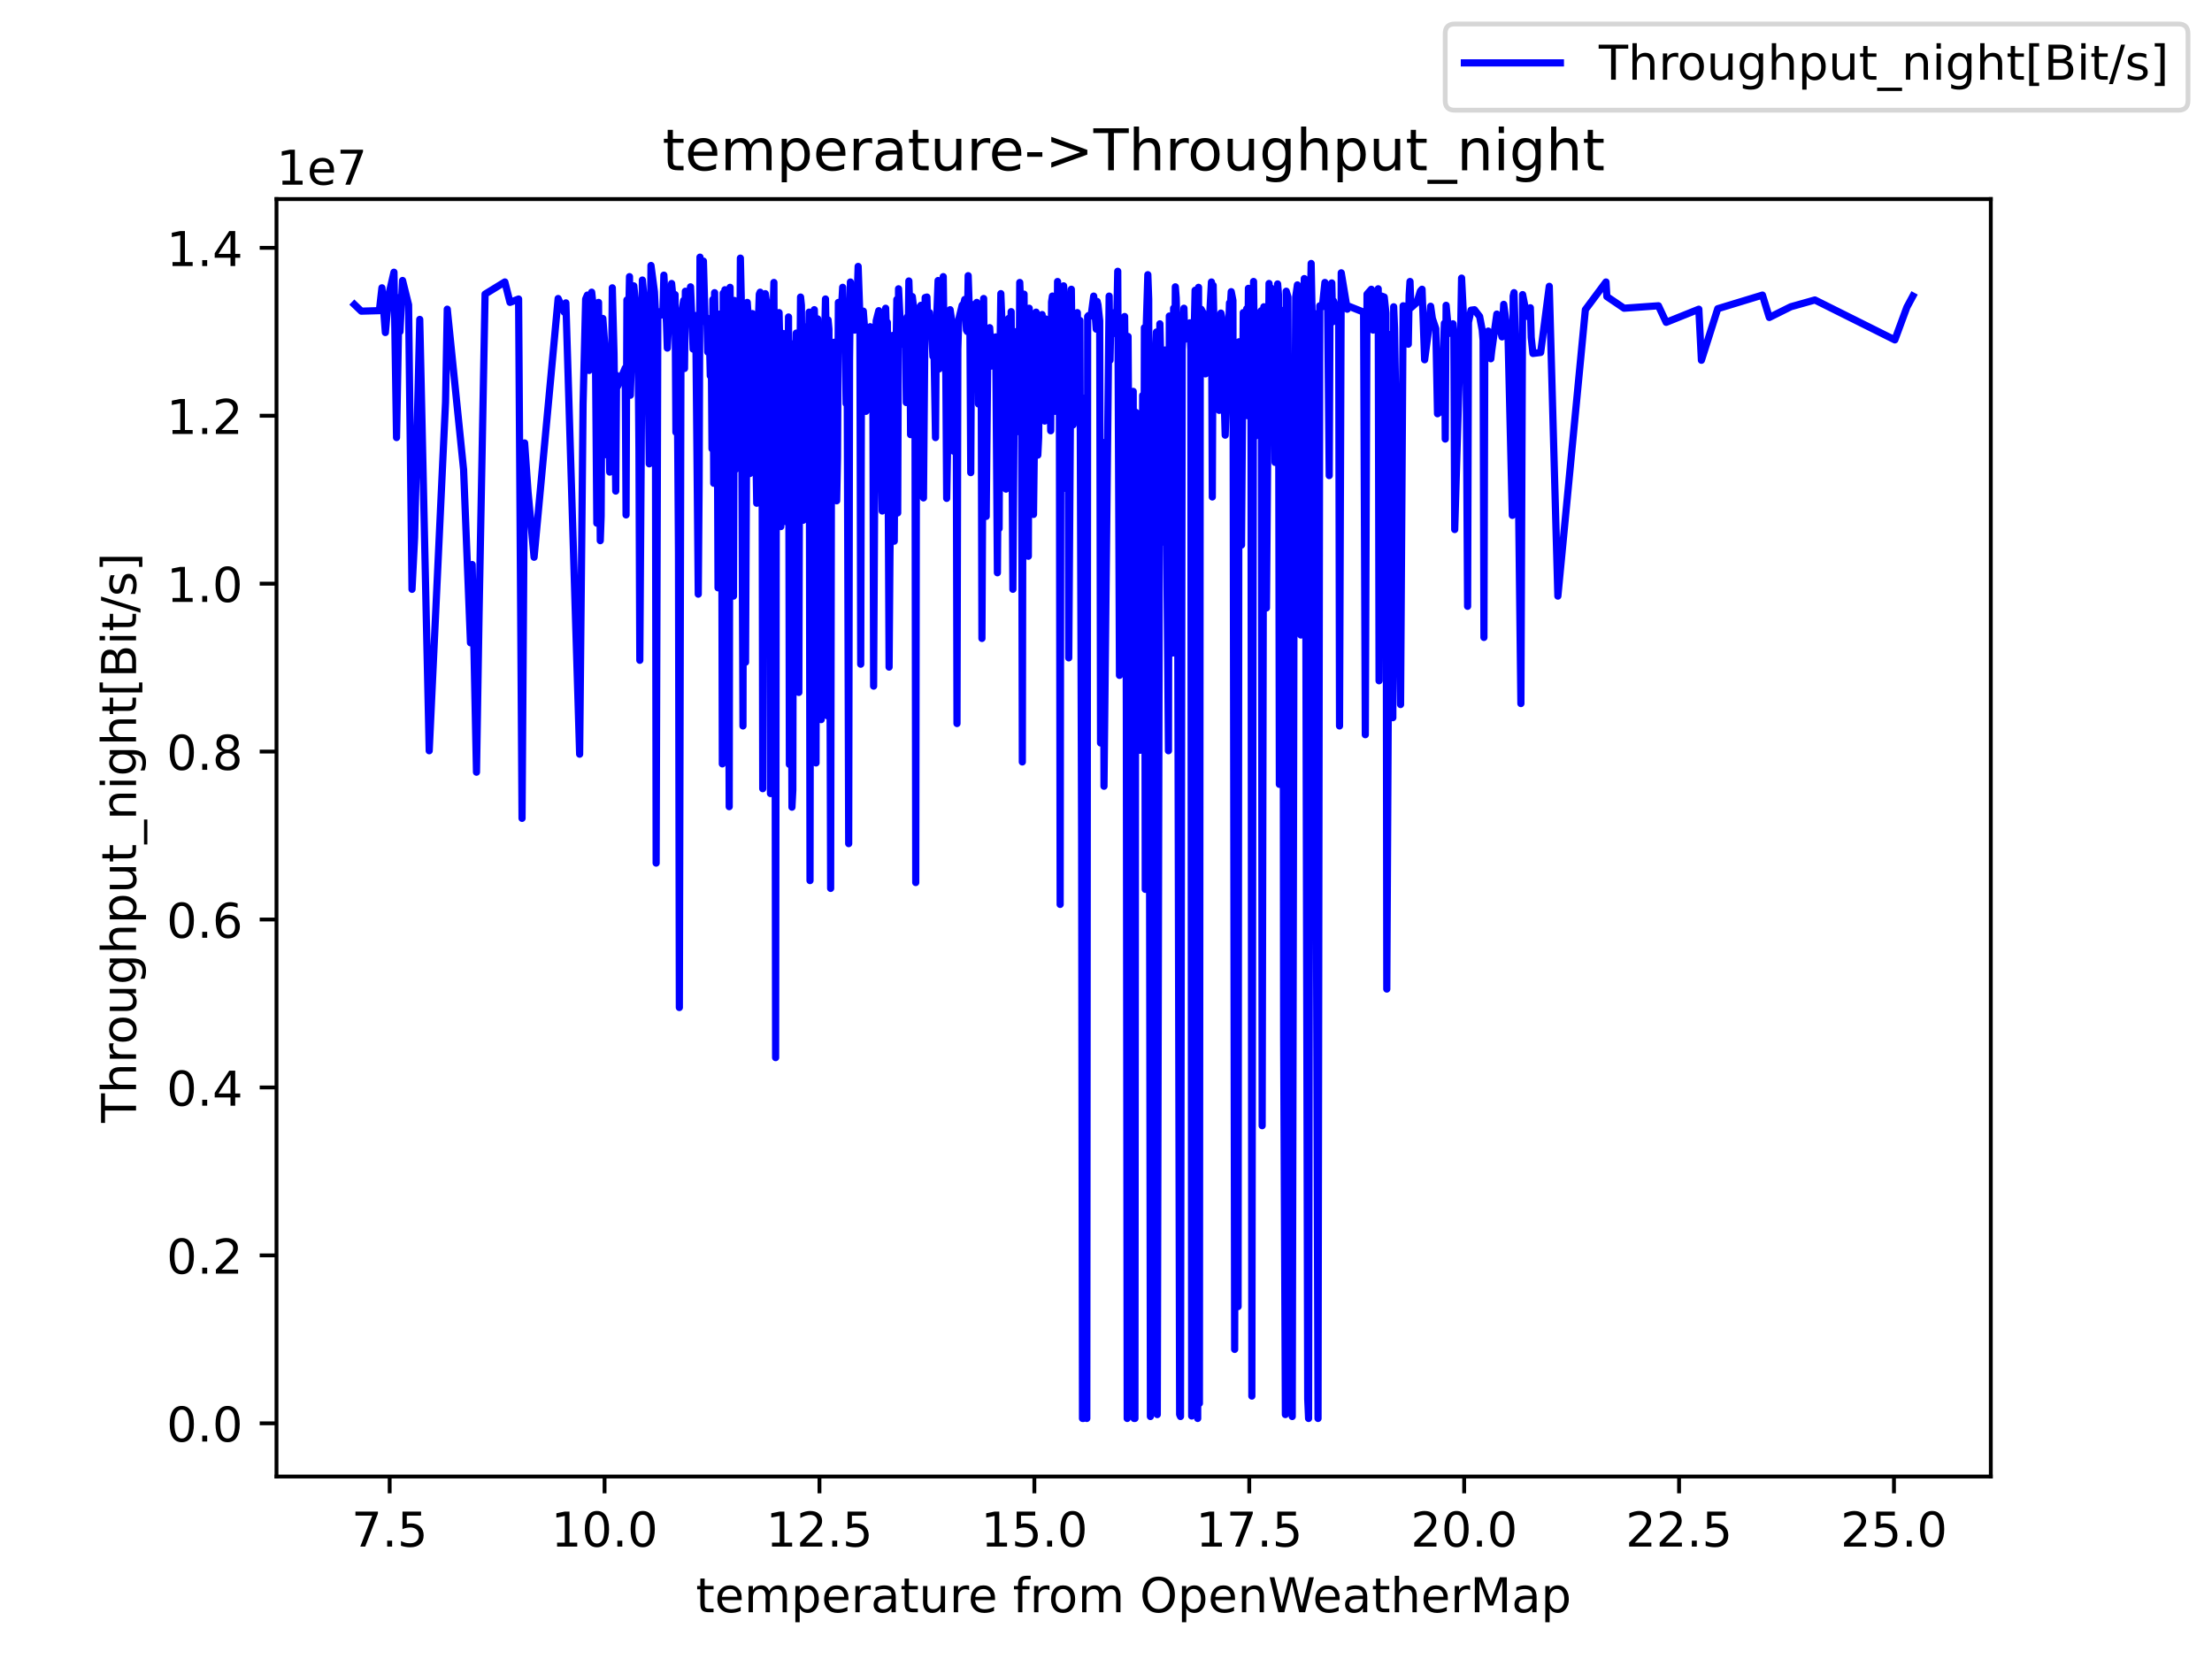 <?xml version="1.0" encoding="utf-8" standalone="no"?>
<!DOCTYPE svg PUBLIC "-//W3C//DTD SVG 1.1//EN"
  "http://www.w3.org/Graphics/SVG/1.1/DTD/svg11.dtd">
<!-- Created with matplotlib (https://matplotlib.org/) -->
<svg height="345.6pt" version="1.1" viewBox="0 0 460.8 345.6" width="460.8pt" xmlns="http://www.w3.org/2000/svg" xmlns:xlink="http://www.w3.org/1999/xlink">
 <defs>
  <style type="text/css">*{stroke-linecap:butt;stroke-linejoin:round;}</style>
 </defs>
 <g id="figure_1">
  <g id="patch_1">
   <path d="M 0 345.6 
L 460.8 345.6 
L 460.8 0 
L 0 0 
z
" style="fill:#ffffff;"/>
  </g>
  <g id="axes_1">
   <g id="patch_2">
    <path d="M 57.6 307.584 
L 414.72 307.584 
L 414.72 41.472 
L 57.6 41.472 
z
" style="fill:#ffffff;"/>
   </g>
   <g id="matplotlib.axis_1">
    <g id="xtick_1">
     <g id="line2d_1">
      <defs>
       <path d="M 0 0 
L 0 3.5 
" id="m6d7613c20a" style="stroke:#000000;stroke-width:0.8;"/>
      </defs>
      <g>
       <use style="stroke:#000000;stroke-width:0.8;" x="81.175" xlink:href="#m6d7613c20a" y="307.584"/>
      </g>
     </g>
     <g id="text_1">
      <!-- 7.5 -->
      <g transform="translate(73.223 322.182)scale(0.1 -0.1)">
       <defs>
        <path d="M 8.203 72.906 
L 55.078 72.906 
L 55.078 68.703 
L 28.609 0 
L 18.312 0 
L 43.219 64.594 
L 8.203 64.594 
z
" id="DejaVuSans-55"/>
        <path d="M 10.688 12.406 
L 21 12.406 
L 21 0 
L 10.688 0 
z
" id="DejaVuSans-46"/>
        <path d="M 10.797 72.906 
L 49.516 72.906 
L 49.516 64.594 
L 19.828 64.594 
L 19.828 46.734 
Q 21.969 47.469 24.109 47.828 
Q 26.266 48.188 28.422 48.188 
Q 40.625 48.188 47.75 41.5 
Q 54.891 34.812 54.891 23.391 
Q 54.891 11.625 47.562 5.094 
Q 40.234 -1.422 26.906 -1.422 
Q 22.312 -1.422 17.547 -0.641 
Q 12.797 0.141 7.719 1.703 
L 7.719 11.625 
Q 12.109 9.234 16.797 8.062 
Q 21.484 6.891 26.703 6.891 
Q 35.156 6.891 40.078 11.328 
Q 45.016 15.766 45.016 23.391 
Q 45.016 31 40.078 35.438 
Q 35.156 39.891 26.703 39.891 
Q 22.75 39.891 18.812 39.016 
Q 14.891 38.141 10.797 36.281 
z
" id="DejaVuSans-53"/>
       </defs>
       <use xlink:href="#DejaVuSans-55"/>
       <use x="63.623" xlink:href="#DejaVuSans-46"/>
       <use x="95.41" xlink:href="#DejaVuSans-53"/>
      </g>
     </g>
    </g>
    <g id="xtick_2">
     <g id="line2d_2">
      <g>
       <use style="stroke:#000000;stroke-width:0.8;" x="125.942" xlink:href="#m6d7613c20a" y="307.584"/>
      </g>
     </g>
     <g id="text_2">
      <!-- 10.0 -->
      <g transform="translate(114.809 322.182)scale(0.1 -0.1)">
       <defs>
        <path d="M 12.406 8.297 
L 28.516 8.297 
L 28.516 63.922 
L 10.984 60.406 
L 10.984 69.391 
L 28.422 72.906 
L 38.281 72.906 
L 38.281 8.297 
L 54.391 8.297 
L 54.391 0 
L 12.406 0 
z
" id="DejaVuSans-49"/>
        <path d="M 31.781 66.406 
Q 24.172 66.406 20.328 58.906 
Q 16.5 51.422 16.5 36.375 
Q 16.5 21.391 20.328 13.891 
Q 24.172 6.391 31.781 6.391 
Q 39.453 6.391 43.281 13.891 
Q 47.125 21.391 47.125 36.375 
Q 47.125 51.422 43.281 58.906 
Q 39.453 66.406 31.781 66.406 
z
M 31.781 74.219 
Q 44.047 74.219 50.516 64.516 
Q 56.984 54.828 56.984 36.375 
Q 56.984 17.969 50.516 8.266 
Q 44.047 -1.422 31.781 -1.422 
Q 19.531 -1.422 13.062 8.266 
Q 6.594 17.969 6.594 36.375 
Q 6.594 54.828 13.062 64.516 
Q 19.531 74.219 31.781 74.219 
z
" id="DejaVuSans-48"/>
       </defs>
       <use xlink:href="#DejaVuSans-49"/>
       <use x="63.623" xlink:href="#DejaVuSans-48"/>
       <use x="127.246" xlink:href="#DejaVuSans-46"/>
       <use x="159.033" xlink:href="#DejaVuSans-48"/>
      </g>
     </g>
    </g>
    <g id="xtick_3">
     <g id="line2d_3">
      <g>
       <use style="stroke:#000000;stroke-width:0.8;" x="170.71" xlink:href="#m6d7613c20a" y="307.584"/>
      </g>
     </g>
     <g id="text_3">
      <!-- 12.5 -->
      <g transform="translate(159.577 322.182)scale(0.1 -0.1)">
       <defs>
        <path d="M 19.188 8.297 
L 53.609 8.297 
L 53.609 0 
L 7.328 0 
L 7.328 8.297 
Q 12.938 14.109 22.625 23.891 
Q 32.328 33.688 34.812 36.531 
Q 39.547 41.844 41.422 45.531 
Q 43.312 49.219 43.312 52.781 
Q 43.312 58.594 39.234 62.25 
Q 35.156 65.922 28.609 65.922 
Q 23.969 65.922 18.812 64.312 
Q 13.672 62.703 7.812 59.422 
L 7.812 69.391 
Q 13.766 71.781 18.938 73 
Q 24.125 74.219 28.422 74.219 
Q 39.75 74.219 46.484 68.547 
Q 53.219 62.891 53.219 53.422 
Q 53.219 48.922 51.531 44.891 
Q 49.859 40.875 45.406 35.406 
Q 44.188 33.984 37.641 27.219 
Q 31.109 20.453 19.188 8.297 
z
" id="DejaVuSans-50"/>
       </defs>
       <use xlink:href="#DejaVuSans-49"/>
       <use x="63.623" xlink:href="#DejaVuSans-50"/>
       <use x="127.246" xlink:href="#DejaVuSans-46"/>
       <use x="159.033" xlink:href="#DejaVuSans-53"/>
      </g>
     </g>
    </g>
    <g id="xtick_4">
     <g id="line2d_4">
      <g>
       <use style="stroke:#000000;stroke-width:0.8;" x="215.477" xlink:href="#m6d7613c20a" y="307.584"/>
      </g>
     </g>
     <g id="text_4">
      <!-- 15.0 -->
      <g transform="translate(204.345 322.182)scale(0.1 -0.1)">
       <use xlink:href="#DejaVuSans-49"/>
       <use x="63.623" xlink:href="#DejaVuSans-53"/>
       <use x="127.246" xlink:href="#DejaVuSans-46"/>
       <use x="159.033" xlink:href="#DejaVuSans-48"/>
      </g>
     </g>
    </g>
    <g id="xtick_5">
     <g id="line2d_5">
      <g>
       <use style="stroke:#000000;stroke-width:0.8;" x="260.245" xlink:href="#m6d7613c20a" y="307.584"/>
      </g>
     </g>
     <g id="text_5">
      <!-- 17.5 -->
      <g transform="translate(249.112 322.182)scale(0.1 -0.1)">
       <use xlink:href="#DejaVuSans-49"/>
       <use x="63.623" xlink:href="#DejaVuSans-55"/>
       <use x="127.246" xlink:href="#DejaVuSans-46"/>
       <use x="159.033" xlink:href="#DejaVuSans-53"/>
      </g>
     </g>
    </g>
    <g id="xtick_6">
     <g id="line2d_6">
      <g>
       <use style="stroke:#000000;stroke-width:0.8;" x="305.013" xlink:href="#m6d7613c20a" y="307.584"/>
      </g>
     </g>
     <g id="text_6">
      <!-- 20.0 -->
      <g transform="translate(293.88 322.182)scale(0.1 -0.1)">
       <use xlink:href="#DejaVuSans-50"/>
       <use x="63.623" xlink:href="#DejaVuSans-48"/>
       <use x="127.246" xlink:href="#DejaVuSans-46"/>
       <use x="159.033" xlink:href="#DejaVuSans-48"/>
      </g>
     </g>
    </g>
    <g id="xtick_7">
     <g id="line2d_7">
      <g>
       <use style="stroke:#000000;stroke-width:0.8;" x="349.78" xlink:href="#m6d7613c20a" y="307.584"/>
      </g>
     </g>
     <g id="text_7">
      <!-- 22.5 -->
      <g transform="translate(338.647 322.182)scale(0.1 -0.1)">
       <use xlink:href="#DejaVuSans-50"/>
       <use x="63.623" xlink:href="#DejaVuSans-50"/>
       <use x="127.246" xlink:href="#DejaVuSans-46"/>
       <use x="159.033" xlink:href="#DejaVuSans-53"/>
      </g>
     </g>
    </g>
    <g id="xtick_8">
     <g id="line2d_8">
      <g>
       <use style="stroke:#000000;stroke-width:0.8;" x="394.548" xlink:href="#m6d7613c20a" y="307.584"/>
      </g>
     </g>
     <g id="text_8">
      <!-- 25.0 -->
      <g transform="translate(383.415 322.182)scale(0.1 -0.1)">
       <use xlink:href="#DejaVuSans-50"/>
       <use x="63.623" xlink:href="#DejaVuSans-53"/>
       <use x="127.246" xlink:href="#DejaVuSans-46"/>
       <use x="159.033" xlink:href="#DejaVuSans-48"/>
      </g>
     </g>
    </g>
    <g id="text_9">
     <!-- temperature from OpenWeatherMap -->
     <g transform="translate(144.964 335.861)scale(0.1 -0.1)">
      <defs>
       <path d="M 18.312 70.219 
L 18.312 54.688 
L 36.812 54.688 
L 36.812 47.703 
L 18.312 47.703 
L 18.312 18.016 
Q 18.312 11.328 20.141 9.422 
Q 21.969 7.516 27.594 7.516 
L 36.812 7.516 
L 36.812 0 
L 27.594 0 
Q 17.188 0 13.234 3.875 
Q 9.281 7.766 9.281 18.016 
L 9.281 47.703 
L 2.688 47.703 
L 2.688 54.688 
L 9.281 54.688 
L 9.281 70.219 
z
" id="DejaVuSans-116"/>
       <path d="M 56.203 29.594 
L 56.203 25.203 
L 14.891 25.203 
Q 15.484 15.922 20.484 11.062 
Q 25.484 6.203 34.422 6.203 
Q 39.594 6.203 44.453 7.469 
Q 49.312 8.734 54.109 11.281 
L 54.109 2.781 
Q 49.266 0.734 44.188 -0.344 
Q 39.109 -1.422 33.891 -1.422 
Q 20.797 -1.422 13.156 6.188 
Q 5.516 13.812 5.516 26.812 
Q 5.516 40.234 12.766 48.109 
Q 20.016 56 32.328 56 
Q 43.359 56 49.781 48.891 
Q 56.203 41.797 56.203 29.594 
z
M 47.219 32.234 
Q 47.125 39.594 43.094 43.984 
Q 39.062 48.391 32.422 48.391 
Q 24.906 48.391 20.391 44.141 
Q 15.875 39.891 15.188 32.172 
z
" id="DejaVuSans-101"/>
       <path d="M 52 44.188 
Q 55.375 50.25 60.062 53.125 
Q 64.75 56 71.094 56 
Q 79.641 56 84.281 50.016 
Q 88.922 44.047 88.922 33.016 
L 88.922 0 
L 79.891 0 
L 79.891 32.719 
Q 79.891 40.578 77.094 44.375 
Q 74.312 48.188 68.609 48.188 
Q 61.625 48.188 57.562 43.547 
Q 53.516 38.922 53.516 30.906 
L 53.516 0 
L 44.484 0 
L 44.484 32.719 
Q 44.484 40.625 41.703 44.406 
Q 38.922 48.188 33.109 48.188 
Q 26.219 48.188 22.156 43.531 
Q 18.109 38.875 18.109 30.906 
L 18.109 0 
L 9.078 0 
L 9.078 54.688 
L 18.109 54.688 
L 18.109 46.188 
Q 21.188 51.219 25.484 53.609 
Q 29.781 56 35.688 56 
Q 41.656 56 45.828 52.969 
Q 50 49.953 52 44.188 
z
" id="DejaVuSans-109"/>
       <path d="M 18.109 8.203 
L 18.109 -20.797 
L 9.078 -20.797 
L 9.078 54.688 
L 18.109 54.688 
L 18.109 46.391 
Q 20.953 51.266 25.266 53.625 
Q 29.594 56 35.594 56 
Q 45.562 56 51.781 48.094 
Q 58.016 40.188 58.016 27.297 
Q 58.016 14.406 51.781 6.484 
Q 45.562 -1.422 35.594 -1.422 
Q 29.594 -1.422 25.266 0.953 
Q 20.953 3.328 18.109 8.203 
z
M 48.688 27.297 
Q 48.688 37.203 44.609 42.844 
Q 40.531 48.484 33.406 48.484 
Q 26.266 48.484 22.188 42.844 
Q 18.109 37.203 18.109 27.297 
Q 18.109 17.391 22.188 11.75 
Q 26.266 6.109 33.406 6.109 
Q 40.531 6.109 44.609 11.75 
Q 48.688 17.391 48.688 27.297 
z
" id="DejaVuSans-112"/>
       <path d="M 41.109 46.297 
Q 39.594 47.172 37.812 47.578 
Q 36.031 48 33.891 48 
Q 26.266 48 22.188 43.047 
Q 18.109 38.094 18.109 28.812 
L 18.109 0 
L 9.078 0 
L 9.078 54.688 
L 18.109 54.688 
L 18.109 46.188 
Q 20.953 51.172 25.484 53.578 
Q 30.031 56 36.531 56 
Q 37.453 56 38.578 55.875 
Q 39.703 55.766 41.062 55.516 
z
" id="DejaVuSans-114"/>
       <path d="M 34.281 27.484 
Q 23.391 27.484 19.188 25 
Q 14.984 22.516 14.984 16.5 
Q 14.984 11.719 18.141 8.906 
Q 21.297 6.109 26.703 6.109 
Q 34.188 6.109 38.703 11.406 
Q 43.219 16.703 43.219 25.484 
L 43.219 27.484 
z
M 52.203 31.203 
L 52.203 0 
L 43.219 0 
L 43.219 8.297 
Q 40.141 3.328 35.547 0.953 
Q 30.953 -1.422 24.312 -1.422 
Q 15.922 -1.422 10.953 3.297 
Q 6 8.016 6 15.922 
Q 6 25.141 12.172 29.828 
Q 18.359 34.516 30.609 34.516 
L 43.219 34.516 
L 43.219 35.406 
Q 43.219 41.609 39.141 45 
Q 35.062 48.391 27.688 48.391 
Q 23 48.391 18.547 47.266 
Q 14.109 46.141 10.016 43.891 
L 10.016 52.203 
Q 14.938 54.109 19.578 55.047 
Q 24.219 56 28.609 56 
Q 40.484 56 46.344 49.844 
Q 52.203 43.703 52.203 31.203 
z
" id="DejaVuSans-97"/>
       <path d="M 8.5 21.578 
L 8.5 54.688 
L 17.484 54.688 
L 17.484 21.922 
Q 17.484 14.156 20.5 10.266 
Q 23.531 6.391 29.594 6.391 
Q 36.859 6.391 41.078 11.031 
Q 45.312 15.672 45.312 23.688 
L 45.312 54.688 
L 54.297 54.688 
L 54.297 0 
L 45.312 0 
L 45.312 8.406 
Q 42.047 3.422 37.719 1 
Q 33.406 -1.422 27.688 -1.422 
Q 18.266 -1.422 13.375 4.438 
Q 8.5 10.297 8.5 21.578 
z
M 31.109 56 
z
" id="DejaVuSans-117"/>
       <path id="DejaVuSans-32"/>
       <path d="M 37.109 75.984 
L 37.109 68.5 
L 28.516 68.5 
Q 23.688 68.5 21.797 66.547 
Q 19.922 64.594 19.922 59.516 
L 19.922 54.688 
L 34.719 54.688 
L 34.719 47.703 
L 19.922 47.703 
L 19.922 0 
L 10.891 0 
L 10.891 47.703 
L 2.297 47.703 
L 2.297 54.688 
L 10.891 54.688 
L 10.891 58.5 
Q 10.891 67.625 15.141 71.797 
Q 19.391 75.984 28.609 75.984 
z
" id="DejaVuSans-102"/>
       <path d="M 30.609 48.391 
Q 23.391 48.391 19.188 42.75 
Q 14.984 37.109 14.984 27.297 
Q 14.984 17.484 19.156 11.844 
Q 23.344 6.203 30.609 6.203 
Q 37.797 6.203 41.984 11.859 
Q 46.188 17.531 46.188 27.297 
Q 46.188 37.016 41.984 42.703 
Q 37.797 48.391 30.609 48.391 
z
M 30.609 56 
Q 42.328 56 49.016 48.375 
Q 55.719 40.766 55.719 27.297 
Q 55.719 13.875 49.016 6.219 
Q 42.328 -1.422 30.609 -1.422 
Q 18.844 -1.422 12.172 6.219 
Q 5.516 13.875 5.516 27.297 
Q 5.516 40.766 12.172 48.375 
Q 18.844 56 30.609 56 
z
" id="DejaVuSans-111"/>
       <path d="M 39.406 66.219 
Q 28.656 66.219 22.328 58.203 
Q 16.016 50.203 16.016 36.375 
Q 16.016 22.609 22.328 14.594 
Q 28.656 6.594 39.406 6.594 
Q 50.141 6.594 56.422 14.594 
Q 62.703 22.609 62.703 36.375 
Q 62.703 50.203 56.422 58.203 
Q 50.141 66.219 39.406 66.219 
z
M 39.406 74.219 
Q 54.734 74.219 63.906 63.938 
Q 73.094 53.656 73.094 36.375 
Q 73.094 19.141 63.906 8.859 
Q 54.734 -1.422 39.406 -1.422 
Q 24.031 -1.422 14.812 8.828 
Q 5.609 19.094 5.609 36.375 
Q 5.609 53.656 14.812 63.938 
Q 24.031 74.219 39.406 74.219 
z
" id="DejaVuSans-79"/>
       <path d="M 54.891 33.016 
L 54.891 0 
L 45.906 0 
L 45.906 32.719 
Q 45.906 40.484 42.875 44.328 
Q 39.844 48.188 33.797 48.188 
Q 26.516 48.188 22.312 43.547 
Q 18.109 38.922 18.109 30.906 
L 18.109 0 
L 9.078 0 
L 9.078 54.688 
L 18.109 54.688 
L 18.109 46.188 
Q 21.344 51.125 25.703 53.562 
Q 30.078 56 35.797 56 
Q 45.219 56 50.047 50.172 
Q 54.891 44.344 54.891 33.016 
z
" id="DejaVuSans-110"/>
       <path d="M 3.328 72.906 
L 13.281 72.906 
L 28.609 11.281 
L 43.891 72.906 
L 54.984 72.906 
L 70.312 11.281 
L 85.594 72.906 
L 95.609 72.906 
L 77.297 0 
L 64.891 0 
L 49.516 63.281 
L 33.984 0 
L 21.578 0 
z
" id="DejaVuSans-87"/>
       <path d="M 54.891 33.016 
L 54.891 0 
L 45.906 0 
L 45.906 32.719 
Q 45.906 40.484 42.875 44.328 
Q 39.844 48.188 33.797 48.188 
Q 26.516 48.188 22.312 43.547 
Q 18.109 38.922 18.109 30.906 
L 18.109 0 
L 9.078 0 
L 9.078 75.984 
L 18.109 75.984 
L 18.109 46.188 
Q 21.344 51.125 25.703 53.562 
Q 30.078 56 35.797 56 
Q 45.219 56 50.047 50.172 
Q 54.891 44.344 54.891 33.016 
z
" id="DejaVuSans-104"/>
       <path d="M 9.812 72.906 
L 24.516 72.906 
L 43.109 23.297 
L 61.812 72.906 
L 76.516 72.906 
L 76.516 0 
L 66.891 0 
L 66.891 64.016 
L 48.094 14.016 
L 38.188 14.016 
L 19.391 64.016 
L 19.391 0 
L 9.812 0 
z
" id="DejaVuSans-77"/>
      </defs>
      <use xlink:href="#DejaVuSans-116"/>
      <use x="39.209" xlink:href="#DejaVuSans-101"/>
      <use x="100.732" xlink:href="#DejaVuSans-109"/>
      <use x="198.145" xlink:href="#DejaVuSans-112"/>
      <use x="261.621" xlink:href="#DejaVuSans-101"/>
      <use x="323.145" xlink:href="#DejaVuSans-114"/>
      <use x="364.258" xlink:href="#DejaVuSans-97"/>
      <use x="425.537" xlink:href="#DejaVuSans-116"/>
      <use x="464.746" xlink:href="#DejaVuSans-117"/>
      <use x="528.125" xlink:href="#DejaVuSans-114"/>
      <use x="566.988" xlink:href="#DejaVuSans-101"/>
      <use x="628.512" xlink:href="#DejaVuSans-32"/>
      <use x="660.299" xlink:href="#DejaVuSans-102"/>
      <use x="695.504" xlink:href="#DejaVuSans-114"/>
      <use x="734.367" xlink:href="#DejaVuSans-111"/>
      <use x="795.549" xlink:href="#DejaVuSans-109"/>
      <use x="892.961" xlink:href="#DejaVuSans-32"/>
      <use x="924.748" xlink:href="#DejaVuSans-79"/>
      <use x="1003.459" xlink:href="#DejaVuSans-112"/>
      <use x="1066.936" xlink:href="#DejaVuSans-101"/>
      <use x="1128.459" xlink:href="#DejaVuSans-110"/>
      <use x="1191.838" xlink:href="#DejaVuSans-87"/>
      <use x="1284.84" xlink:href="#DejaVuSans-101"/>
      <use x="1346.363" xlink:href="#DejaVuSans-97"/>
      <use x="1407.643" xlink:href="#DejaVuSans-116"/>
      <use x="1446.852" xlink:href="#DejaVuSans-104"/>
      <use x="1510.23" xlink:href="#DejaVuSans-101"/>
      <use x="1571.754" xlink:href="#DejaVuSans-114"/>
      <use x="1612.867" xlink:href="#DejaVuSans-77"/>
      <use x="1699.146" xlink:href="#DejaVuSans-97"/>
      <use x="1760.426" xlink:href="#DejaVuSans-112"/>
     </g>
    </g>
   </g>
   <g id="matplotlib.axis_2">
    <g id="ytick_1">
     <g id="line2d_9">
      <defs>
       <path d="M 0 0 
L -3.5 0 
" id="m33d5cba1ac" style="stroke:#000000;stroke-width:0.8;"/>
      </defs>
      <g>
       <use style="stroke:#000000;stroke-width:0.8;" x="57.6" xlink:href="#m33d5cba1ac" y="296.501"/>
      </g>
     </g>
     <g id="text_10">
      <!-- 0.0 -->
      <g transform="translate(34.697 300.3)scale(0.1 -0.1)">
       <use xlink:href="#DejaVuSans-48"/>
       <use x="63.623" xlink:href="#DejaVuSans-46"/>
       <use x="95.41" xlink:href="#DejaVuSans-48"/>
      </g>
     </g>
    </g>
    <g id="ytick_2">
     <g id="line2d_10">
      <g>
       <use style="stroke:#000000;stroke-width:0.8;" x="57.6" xlink:href="#m33d5cba1ac" y="261.519"/>
      </g>
     </g>
     <g id="text_11">
      <!-- 0.2 -->
      <g transform="translate(34.697 265.318)scale(0.1 -0.1)">
       <use xlink:href="#DejaVuSans-48"/>
       <use x="63.623" xlink:href="#DejaVuSans-46"/>
       <use x="95.41" xlink:href="#DejaVuSans-50"/>
      </g>
     </g>
    </g>
    <g id="ytick_3">
     <g id="line2d_11">
      <g>
       <use style="stroke:#000000;stroke-width:0.8;" x="57.6" xlink:href="#m33d5cba1ac" y="226.536"/>
      </g>
     </g>
     <g id="text_12">
      <!-- 0.4 -->
      <g transform="translate(34.697 230.335)scale(0.1 -0.1)">
       <defs>
        <path d="M 37.797 64.312 
L 12.891 25.391 
L 37.797 25.391 
z
M 35.203 72.906 
L 47.609 72.906 
L 47.609 25.391 
L 58.016 25.391 
L 58.016 17.188 
L 47.609 17.188 
L 47.609 0 
L 37.797 0 
L 37.797 17.188 
L 4.891 17.188 
L 4.891 26.703 
z
" id="DejaVuSans-52"/>
       </defs>
       <use xlink:href="#DejaVuSans-48"/>
       <use x="63.623" xlink:href="#DejaVuSans-46"/>
       <use x="95.41" xlink:href="#DejaVuSans-52"/>
      </g>
     </g>
    </g>
    <g id="ytick_4">
     <g id="line2d_12">
      <g>
       <use style="stroke:#000000;stroke-width:0.8;" x="57.6" xlink:href="#m33d5cba1ac" y="191.554"/>
      </g>
     </g>
     <g id="text_13">
      <!-- 0.6 -->
      <g transform="translate(34.697 195.353)scale(0.1 -0.1)">
       <defs>
        <path d="M 33.016 40.375 
Q 26.375 40.375 22.484 35.828 
Q 18.609 31.297 18.609 23.391 
Q 18.609 15.531 22.484 10.953 
Q 26.375 6.391 33.016 6.391 
Q 39.656 6.391 43.531 10.953 
Q 47.406 15.531 47.406 23.391 
Q 47.406 31.297 43.531 35.828 
Q 39.656 40.375 33.016 40.375 
z
M 52.594 71.297 
L 52.594 62.312 
Q 48.875 64.062 45.094 64.984 
Q 41.312 65.922 37.594 65.922 
Q 27.828 65.922 22.672 59.328 
Q 17.531 52.734 16.797 39.406 
Q 19.672 43.656 24.016 45.922 
Q 28.375 48.188 33.594 48.188 
Q 44.578 48.188 50.953 41.516 
Q 57.328 34.859 57.328 23.391 
Q 57.328 12.156 50.688 5.359 
Q 44.047 -1.422 33.016 -1.422 
Q 20.359 -1.422 13.672 8.266 
Q 6.984 17.969 6.984 36.375 
Q 6.984 53.656 15.188 63.938 
Q 23.391 74.219 37.203 74.219 
Q 40.922 74.219 44.703 73.484 
Q 48.484 72.75 52.594 71.297 
z
" id="DejaVuSans-54"/>
       </defs>
       <use xlink:href="#DejaVuSans-48"/>
       <use x="63.623" xlink:href="#DejaVuSans-46"/>
       <use x="95.41" xlink:href="#DejaVuSans-54"/>
      </g>
     </g>
    </g>
    <g id="ytick_5">
     <g id="line2d_13">
      <g>
       <use style="stroke:#000000;stroke-width:0.8;" x="57.6" xlink:href="#m33d5cba1ac" y="156.571"/>
      </g>
     </g>
     <g id="text_14">
      <!-- 0.8 -->
      <g transform="translate(34.697 160.37)scale(0.1 -0.1)">
       <defs>
        <path d="M 31.781 34.625 
Q 24.75 34.625 20.719 30.859 
Q 16.703 27.094 16.703 20.516 
Q 16.703 13.922 20.719 10.156 
Q 24.75 6.391 31.781 6.391 
Q 38.812 6.391 42.859 10.172 
Q 46.922 13.969 46.922 20.516 
Q 46.922 27.094 42.891 30.859 
Q 38.875 34.625 31.781 34.625 
z
M 21.922 38.812 
Q 15.578 40.375 12.031 44.719 
Q 8.5 49.078 8.5 55.328 
Q 8.5 64.062 14.719 69.141 
Q 20.953 74.219 31.781 74.219 
Q 42.672 74.219 48.875 69.141 
Q 55.078 64.062 55.078 55.328 
Q 55.078 49.078 51.531 44.719 
Q 48 40.375 41.703 38.812 
Q 48.828 37.156 52.797 32.312 
Q 56.781 27.484 56.781 20.516 
Q 56.781 9.906 50.312 4.234 
Q 43.844 -1.422 31.781 -1.422 
Q 19.734 -1.422 13.25 4.234 
Q 6.781 9.906 6.781 20.516 
Q 6.781 27.484 10.781 32.312 
Q 14.797 37.156 21.922 38.812 
z
M 18.312 54.391 
Q 18.312 48.734 21.844 45.562 
Q 25.391 42.391 31.781 42.391 
Q 38.141 42.391 41.719 45.562 
Q 45.312 48.734 45.312 54.391 
Q 45.312 60.062 41.719 63.234 
Q 38.141 66.406 31.781 66.406 
Q 25.391 66.406 21.844 63.234 
Q 18.312 60.062 18.312 54.391 
z
" id="DejaVuSans-56"/>
       </defs>
       <use xlink:href="#DejaVuSans-48"/>
       <use x="63.623" xlink:href="#DejaVuSans-46"/>
       <use x="95.41" xlink:href="#DejaVuSans-56"/>
      </g>
     </g>
    </g>
    <g id="ytick_6">
     <g id="line2d_14">
      <g>
       <use style="stroke:#000000;stroke-width:0.8;" x="57.6" xlink:href="#m33d5cba1ac" y="121.589"/>
      </g>
     </g>
     <g id="text_15">
      <!-- 1.0 -->
      <g transform="translate(34.697 125.388)scale(0.1 -0.1)">
       <use xlink:href="#DejaVuSans-49"/>
       <use x="63.623" xlink:href="#DejaVuSans-46"/>
       <use x="95.41" xlink:href="#DejaVuSans-48"/>
      </g>
     </g>
    </g>
    <g id="ytick_7">
     <g id="line2d_15">
      <g>
       <use style="stroke:#000000;stroke-width:0.8;" x="57.6" xlink:href="#m33d5cba1ac" y="86.606"/>
      </g>
     </g>
     <g id="text_16">
      <!-- 1.2 -->
      <g transform="translate(34.697 90.406)scale(0.1 -0.1)">
       <use xlink:href="#DejaVuSans-49"/>
       <use x="63.623" xlink:href="#DejaVuSans-46"/>
       <use x="95.41" xlink:href="#DejaVuSans-50"/>
      </g>
     </g>
    </g>
    <g id="ytick_8">
     <g id="line2d_16">
      <g>
       <use style="stroke:#000000;stroke-width:0.8;" x="57.6" xlink:href="#m33d5cba1ac" y="51.624"/>
      </g>
     </g>
     <g id="text_17">
      <!-- 1.4 -->
      <g transform="translate(34.697 55.423)scale(0.1 -0.1)">
       <use xlink:href="#DejaVuSans-49"/>
       <use x="63.623" xlink:href="#DejaVuSans-46"/>
       <use x="95.41" xlink:href="#DejaVuSans-52"/>
      </g>
     </g>
    </g>
    <g id="text_18">
     <!-- Throughput_night[Bit/s] -->
     <g transform="translate(28.339 233.899)rotate(-90)scale(0.1 -0.1)">
      <defs>
       <path d="M -0.297 72.906 
L 61.375 72.906 
L 61.375 64.594 
L 35.5 64.594 
L 35.5 0 
L 25.594 0 
L 25.594 64.594 
L -0.297 64.594 
z
" id="DejaVuSans-84"/>
       <path d="M 45.406 27.984 
Q 45.406 37.75 41.375 43.109 
Q 37.359 48.484 30.078 48.484 
Q 22.859 48.484 18.828 43.109 
Q 14.797 37.75 14.797 27.984 
Q 14.797 18.266 18.828 12.891 
Q 22.859 7.516 30.078 7.516 
Q 37.359 7.516 41.375 12.891 
Q 45.406 18.266 45.406 27.984 
z
M 54.391 6.781 
Q 54.391 -7.172 48.188 -13.984 
Q 42 -20.797 29.203 -20.797 
Q 24.469 -20.797 20.266 -20.094 
Q 16.062 -19.391 12.109 -17.922 
L 12.109 -9.188 
Q 16.062 -11.328 19.922 -12.344 
Q 23.781 -13.375 27.781 -13.375 
Q 36.625 -13.375 41.016 -8.766 
Q 45.406 -4.156 45.406 5.172 
L 45.406 9.625 
Q 42.625 4.781 38.281 2.391 
Q 33.938 0 27.875 0 
Q 17.828 0 11.672 7.656 
Q 5.516 15.328 5.516 27.984 
Q 5.516 40.672 11.672 48.328 
Q 17.828 56 27.875 56 
Q 33.938 56 38.281 53.609 
Q 42.625 51.219 45.406 46.391 
L 45.406 54.688 
L 54.391 54.688 
z
" id="DejaVuSans-103"/>
       <path d="M 50.984 -16.609 
L 50.984 -23.578 
L -0.984 -23.578 
L -0.984 -16.609 
z
" id="DejaVuSans-95"/>
       <path d="M 9.422 54.688 
L 18.406 54.688 
L 18.406 0 
L 9.422 0 
z
M 9.422 75.984 
L 18.406 75.984 
L 18.406 64.594 
L 9.422 64.594 
z
" id="DejaVuSans-105"/>
       <path d="M 8.594 75.984 
L 29.297 75.984 
L 29.297 69 
L 17.578 69 
L 17.578 -6.203 
L 29.297 -6.203 
L 29.297 -13.188 
L 8.594 -13.188 
z
" id="DejaVuSans-91"/>
       <path d="M 19.672 34.812 
L 19.672 8.109 
L 35.5 8.109 
Q 43.453 8.109 47.281 11.406 
Q 51.125 14.703 51.125 21.484 
Q 51.125 28.328 47.281 31.562 
Q 43.453 34.812 35.5 34.812 
z
M 19.672 64.797 
L 19.672 42.828 
L 34.281 42.828 
Q 41.5 42.828 45.031 45.531 
Q 48.578 48.25 48.578 53.812 
Q 48.578 59.328 45.031 62.062 
Q 41.5 64.797 34.281 64.797 
z
M 9.812 72.906 
L 35.016 72.906 
Q 46.297 72.906 52.391 68.219 
Q 58.5 63.531 58.5 54.891 
Q 58.5 48.188 55.375 44.234 
Q 52.25 40.281 46.188 39.312 
Q 53.469 37.75 57.5 32.781 
Q 61.531 27.828 61.531 20.406 
Q 61.531 10.641 54.891 5.312 
Q 48.25 0 35.984 0 
L 9.812 0 
z
" id="DejaVuSans-66"/>
       <path d="M 25.391 72.906 
L 33.688 72.906 
L 8.297 -9.281 
L 0 -9.281 
z
" id="DejaVuSans-47"/>
       <path d="M 44.281 53.078 
L 44.281 44.578 
Q 40.484 46.531 36.375 47.5 
Q 32.281 48.484 27.875 48.484 
Q 21.188 48.484 17.844 46.438 
Q 14.5 44.391 14.5 40.281 
Q 14.5 37.156 16.891 35.375 
Q 19.281 33.594 26.516 31.984 
L 29.594 31.297 
Q 39.156 29.25 43.188 25.516 
Q 47.219 21.781 47.219 15.094 
Q 47.219 7.469 41.188 3.016 
Q 35.156 -1.422 24.609 -1.422 
Q 20.219 -1.422 15.453 -0.562 
Q 10.688 0.297 5.422 2 
L 5.422 11.281 
Q 10.406 8.688 15.234 7.391 
Q 20.062 6.109 24.812 6.109 
Q 31.156 6.109 34.562 8.281 
Q 37.984 10.453 37.984 14.406 
Q 37.984 18.062 35.516 20.016 
Q 33.062 21.969 24.703 23.781 
L 21.578 24.516 
Q 13.234 26.266 9.516 29.906 
Q 5.812 33.547 5.812 39.891 
Q 5.812 47.609 11.281 51.797 
Q 16.75 56 26.812 56 
Q 31.781 56 36.172 55.266 
Q 40.578 54.547 44.281 53.078 
z
" id="DejaVuSans-115"/>
       <path d="M 30.422 75.984 
L 30.422 -13.188 
L 9.719 -13.188 
L 9.719 -6.203 
L 21.391 -6.203 
L 21.391 69 
L 9.719 69 
L 9.719 75.984 
z
" id="DejaVuSans-93"/>
      </defs>
      <use xlink:href="#DejaVuSans-84"/>
      <use x="61.084" xlink:href="#DejaVuSans-104"/>
      <use x="124.463" xlink:href="#DejaVuSans-114"/>
      <use x="163.326" xlink:href="#DejaVuSans-111"/>
      <use x="224.508" xlink:href="#DejaVuSans-117"/>
      <use x="287.887" xlink:href="#DejaVuSans-103"/>
      <use x="351.363" xlink:href="#DejaVuSans-104"/>
      <use x="414.742" xlink:href="#DejaVuSans-112"/>
      <use x="478.219" xlink:href="#DejaVuSans-117"/>
      <use x="541.598" xlink:href="#DejaVuSans-116"/>
      <use x="580.807" xlink:href="#DejaVuSans-95"/>
      <use x="630.807" xlink:href="#DejaVuSans-110"/>
      <use x="694.186" xlink:href="#DejaVuSans-105"/>
      <use x="721.969" xlink:href="#DejaVuSans-103"/>
      <use x="785.445" xlink:href="#DejaVuSans-104"/>
      <use x="848.824" xlink:href="#DejaVuSans-116"/>
      <use x="888.033" xlink:href="#DejaVuSans-91"/>
      <use x="927.047" xlink:href="#DejaVuSans-66"/>
      <use x="995.65" xlink:href="#DejaVuSans-105"/>
      <use x="1023.434" xlink:href="#DejaVuSans-116"/>
      <use x="1062.643" xlink:href="#DejaVuSans-47"/>
      <use x="1096.334" xlink:href="#DejaVuSans-115"/>
      <use x="1148.434" xlink:href="#DejaVuSans-93"/>
     </g>
    </g>
    <g id="text_19">
     <!-- 1e7 -->
     <g transform="translate(57.6 38.472)scale(0.1 -0.1)">
      <use xlink:href="#DejaVuSans-49"/>
      <use x="63.623" xlink:href="#DejaVuSans-101"/>
      <use x="125.146" xlink:href="#DejaVuSans-55"/>
     </g>
    </g>
   </g>
   <g id="line2d_17">
    <path clip-path="url(#pf43d39c6ed)" d="M 73.833 63.444 
L 75.265 64.82 
L 79.026 64.714 
L 79.563 59.957 
L 80.279 69.274 
L 80.996 61.379 
L 82.07 56.711 
L 82.607 91.153 
L 83.144 61.979 
L 83.323 69.071 
L 83.861 58.431 
L 85.114 63.5 
L 85.83 122.767 
L 86.368 112.022 
L 87.442 66.537 
L 89.412 156.398 
L 92.814 83.761 
L 93.172 64.409 
L 96.575 97.852 
L 98.007 133.906 
L 98.365 117.598 
L 99.261 160.861 
L 99.798 127.931 
L 101.051 61.269 
L 105.17 58.737 
L 106.244 62.992 
L 108.035 62.287 
L 108.751 170.479 
L 109.289 92.272 
L 110.005 102.5 
L 111.258 116.085 
L 116.272 62.188 
L 117.526 65.018 
L 117.884 63.092 
L 120.749 157.113 
L 121.465 84.263 
L 122.003 62.288 
L 122.361 61.47 
L 122.719 77.174 
L 123.256 60.868 
L 123.793 65.832 
L 123.972 64.61 
L 124.331 108.989 
L 124.51 67.857 
L 124.689 62.992 
L 125.047 112.631 
L 125.226 107.576 
L 125.405 75.456 
L 125.584 66.34 
L 126.121 73.729 
L 126.479 94.802 
L 126.838 86.8 
L 127.017 98.35 
L 127.375 83.168 
L 127.554 59.959 
L 127.912 73.638 
L 128.27 102.3 
L 128.449 78.188 
L 128.628 80.53 
L 130.24 76.667 
L 130.419 107.264 
L 130.598 62.485 
L 130.956 66.743 
L 131.135 57.627 
L 131.314 82.339 
L 132.031 59.549 
L 132.747 66.337 
L 132.926 72.72 
L 133.105 93.914 
L 133.284 137.551 
L 133.821 58.336 
L 134.717 68.058 
L 134.896 66.029 
L 135.254 96.627 
L 135.612 55.303 
L 136.328 60.761 
L 136.507 64.312 
L 136.686 179.798 
L 137.045 64.915 
L 137.761 65.628 
L 138.119 64.206 
L 138.298 57.319 
L 138.835 67.25 
L 139.014 72.514 
L 139.552 62.594 
L 139.731 62.592 
L 139.91 59.058 
L 140.447 64.717 
L 140.626 61.369 
L 140.805 90.042 
L 140.984 65.927 
L 141.342 115.064 
L 141.521 209.884 
L 141.879 65.221 
L 142.059 64.715 
L 142.417 62.587 
L 142.596 76.769 
L 142.775 60.669 
L 142.954 65.119 
L 143.312 62.79 
L 143.491 62.695 
L 143.849 59.753 
L 144.386 72.728 
L 144.745 66.337 
L 144.924 65.728 
L 145.461 123.775 
L 145.64 100.593 
L 145.819 53.568 
L 145.998 61.066 
L 146.177 62.897 
L 146.535 54.391 
L 146.893 67.042 
L 147.252 66.24 
L 147.431 73.329 
L 147.789 70.487 
L 147.968 78.287 
L 148.147 69.979 
L 148.326 93.486 
L 148.505 62.383 
L 148.684 100.681 
L 148.863 60.968 
L 149.042 71.807 
L 149.4 78.499 
L 149.579 122.456 
L 149.759 75.357 
L 149.938 65.425 
L 150.117 82.953 
L 150.296 80.618 
L 150.475 159.13 
L 150.654 61.065 
L 150.833 69.376 
L 151.012 60.357 
L 151.37 75.355 
L 151.549 72.128 
L 151.907 168.047 
L 152.086 59.856 
L 152.445 98.258 
L 152.624 72.412 
L 152.803 124.18 
L 152.982 62.588 
L 153.161 97.845 
L 153.698 65.218 
L 153.877 79.426 
L 154.056 84.372 
L 154.235 53.774 
L 154.414 61.877 
L 154.773 151.23 
L 154.952 67.759 
L 155.31 137.961 
L 155.668 62.994 
L 155.847 65.831 
L 156.205 98.653 
L 156.384 66.948 
L 156.563 72.011 
L 156.742 65.325 
L 157.1 70.187 
L 157.638 104.833 
L 157.996 66.54 
L 158.175 61.275 
L 158.354 60.87 
L 158.533 63.202 
L 158.712 69.073 
L 158.891 164.299 
L 159.07 68.767 
L 159.249 68.968 
L 159.428 61.174 
L 159.786 63.703 
L 159.966 62.993 
L 160.324 79.097 
L 160.503 165.312 
L 160.861 72.513 
L 161.219 58.839 
L 161.398 99.772 
L 161.577 220.32 
L 161.756 68.361 
L 161.935 83.876 
L 162.114 67.659 
L 162.293 65.121 
L 162.473 72.922 
L 162.652 109.697 
L 162.831 80.112 
L 163.189 69.475 
L 163.368 71.513 
L 163.547 106.352 
L 163.726 108.678 
L 164.084 88.22 
L 164.263 66.033 
L 164.442 159.234 
L 164.621 71.505 
L 164.98 168.149 
L 165.159 164.601 
L 165.338 71.804 
L 165.517 78.291 
L 165.696 76.373 
L 165.875 69.39 
L 166.054 140.39 
L 166.233 70.995 
L 166.412 144.243 
L 166.591 82.341 
L 166.77 61.881 
L 166.949 63.603 
L 167.307 108.385 
L 167.487 68.054 
L 167.666 105.44 
L 167.845 68.662 
L 168.024 71.399 
L 168.203 83.762 
L 168.561 65.019 
L 168.74 183.444 
L 168.919 71.501 
L 169.098 65.12 
L 169.277 84.27 
L 169.456 65.83 
L 169.635 64.511 
L 169.814 70.806 
L 169.994 158.935 
L 170.173 69.271 
L 170.352 66.434 
L 170.71 115.063 
L 170.889 73.535 
L 171.068 149.91 
L 171.247 87.822 
L 171.426 69.279 
L 171.605 116.685 
L 171.784 70.286 
L 171.963 62.282 
L 172.142 72.716 
L 172.321 149.102 
L 172.5 66.636 
L 172.68 68.562 
L 173.038 185.069 
L 173.217 89.937 
L 173.396 102.702 
L 173.575 73.729 
L 173.754 71.299 
L 173.933 90.547 
L 174.291 104.326 
L 174.47 95.31 
L 174.649 62.997 
L 174.828 66.844 
L 175.007 63.802 
L 175.187 64.519 
L 175.366 63.102 
L 175.545 59.851 
L 175.903 71.302 
L 176.082 72.614 
L 176.261 84.07 
L 176.44 63.497 
L 176.798 175.744 
L 176.977 75.057 
L 177.156 58.743 
L 177.335 66.438 
L 177.873 65.832 
L 178.052 68.768 
L 178.231 63.398 
L 178.41 67.045 
L 178.768 55.498 
L 179.126 65.728 
L 179.305 138.363 
L 179.484 66.744 
L 179.842 64.814 
L 180.201 69.587 
L 180.38 85.693 
L 180.738 69.575 
L 180.917 70.186 
L 181.275 68.06 
L 181.633 68.67 
L 181.812 72.717 
L 181.991 142.933 
L 182.349 77.178 
L 182.528 66.839 
L 183.066 64.72 
L 183.782 106.451 
L 184.498 64.213 
L 184.677 69.682 
L 184.856 67.147 
L 185.214 138.97 
L 185.394 115.568 
L 185.931 69.884 
L 186.289 112.742 
L 186.468 85.905 
L 186.826 62.39 
L 187.005 106.857 
L 187.184 60.16 
L 187.721 70.891 
L 188.08 67.549 
L 188.259 71.803 
L 188.617 68.463 
L 188.796 83.86 
L 188.975 66.037 
L 189.154 74.134 
L 189.333 58.533 
L 189.512 63.905 
L 189.691 90.545 
L 190.049 61.779 
L 190.408 64.818 
L 190.587 70.487 
L 190.766 183.85 
L 190.945 69.779 
L 191.124 64.209 
L 191.303 85.381 
L 191.661 65.424 
L 191.84 63.602 
L 192.019 66.742 
L 192.377 103.722 
L 192.735 61.978 
L 193.094 61.877 
L 193.273 67.756 
L 193.452 67.253 
L 193.631 65.117 
L 193.81 69.474 
L 193.989 67.351 
L 194.347 74.241 
L 194.526 70.284 
L 194.884 91.157 
L 195.063 68.057 
L 195.421 58.443 
L 195.601 76.868 
L 195.78 65.636 
L 195.959 72.618 
L 196.317 64.614 
L 196.496 57.628 
L 196.675 72.21 
L 197.033 77.887 
L 197.212 103.82 
L 197.928 64.515 
L 198.287 67.042 
L 198.645 93.996 
L 198.824 70.79 
L 199.182 74.945 
L 199.361 150.723 
L 199.54 72.72 
L 199.719 66.535 
L 200.435 63.6 
L 200.794 63.198 
L 200.973 62.382 
L 201.331 68.77 
L 201.51 69.071 
L 201.689 57.427 
L 202.047 68.257 
L 202.226 98.46 
L 202.405 63.403 
L 203.301 66.94 
L 203.48 62.992 
L 203.659 66.439 
L 203.838 84.166 
L 204.196 69.894 
L 204.375 68.263 
L 204.554 132.996 
L 204.912 62.185 
L 205.27 104.023 
L 205.449 107.572 
L 205.808 69.478 
L 206.166 68.26 
L 206.345 71.197 
L 206.524 76.264 
L 206.703 72.109 
L 206.882 73.629 
L 207.419 70.182 
L 207.777 119.318 
L 207.956 94.496 
L 208.135 110.098 
L 208.315 73.728 
L 208.494 61.166 
L 209.031 75.048 
L 209.568 101.892 
L 209.926 99.258 
L 210.105 66.339 
L 210.463 88.831 
L 210.642 64.92 
L 211.001 122.763 
L 211.359 71.806 
L 211.717 69.067 
L 212.254 89.947 
L 212.433 58.842 
L 212.612 63.604 
L 212.791 74.142 
L 212.97 158.728 
L 213.149 66.639 
L 213.329 61.272 
L 213.508 90.646 
L 213.687 71.301 
L 214.224 115.876 
L 214.403 64.208 
L 214.582 69.375 
L 214.761 66.944 
L 215.298 107.162 
L 215.836 65.024 
L 216.194 94.814 
L 216.373 91.153 
L 216.552 70.283 
L 216.731 66.137 
L 216.91 69.783 
L 217.089 65.523 
L 217.268 70.9 
L 217.447 70.589 
L 217.626 87.714 
L 217.805 66.436 
L 217.984 83.87 
L 218.163 71.196 
L 218.343 69.274 
L 218.522 85.176 
L 218.701 74.036 
L 218.88 89.734 
L 219.059 62.893 
L 219.238 61.675 
L 219.417 72.718 
L 219.775 85.683 
L 219.954 69.982 
L 220.133 85.078 
L 220.312 58.642 
L 220.67 70.994 
L 220.849 188.408 
L 221.029 63.299 
L 221.387 67.447 
L 221.566 59.545 
L 221.924 63.704 
L 222.103 101.802 
L 222.461 64.919 
L 222.64 137.048 
L 223.177 60.256 
L 223.536 88.519 
L 223.894 66.335 
L 224.073 70.184 
L 224.431 65.126 
L 224.61 84.265 
L 224.789 69.777 
L 224.968 66.749 
L 225.326 175.137 
L 225.505 295.488 
L 225.684 295.488 
L 225.863 82.947 
L 226.222 295.447 
L 226.401 295.488 
L 226.58 65.934 
L 226.759 65.734 
L 227.296 65.827 
L 227.833 61.68 
L 228.37 68.566 
L 228.55 62.791 
L 228.729 63.504 
L 229.087 66.844 
L 229.266 154.777 
L 229.803 92.169 
L 229.982 163.79 
L 231.056 61.68 
L 231.236 75.046 
L 231.415 66.231 
L 231.594 69.678 
L 231.773 68.666 
L 232.131 65.123 
L 232.489 65.927 
L 232.668 65.425 
L 232.847 56.513 
L 233.205 140.692 
L 233.384 82.852 
L 233.563 80.326 
L 233.922 67.044 
L 234.101 69.677 
L 234.28 65.932 
L 234.459 81.327 
L 234.638 148.899 
L 234.817 295.488 
L 234.996 70.088 
L 235.891 214.95 
L 236.07 81.532 
L 236.25 295.488 
L 236.429 295.488 
L 236.608 85.888 
L 236.787 155.079 
L 237.145 106.657 
L 237.324 86.189 
L 237.503 156.294 
L 237.682 137.146 
L 237.861 144.349 
L 238.04 82.367 
L 238.219 151.434 
L 238.398 68.259 
L 238.577 185.266 
L 238.757 68.868 
L 239.115 57.224 
L 239.294 62.283 
L 239.652 295.083 
L 240.01 109.697 
L 240.189 155.889 
L 240.547 113.541 
L 240.726 73.431 
L 240.905 69.17 
L 241.084 294.678 
L 241.622 67.455 
L 241.98 82.444 
L 242.159 112.935 
L 242.696 72.917 
L 243.412 156.396 
L 243.591 65.832 
L 243.95 71.4 
L 244.308 136.032 
L 244.487 64.21 
L 244.666 86.215 
L 244.845 59.748 
L 245.024 62.083 
L 245.203 69.374 
L 245.74 294.678 
L 245.919 295.083 
L 246.277 72.722 
L 246.636 64.211 
L 246.815 70.693 
L 246.994 70.187 
L 247.889 67.245 
L 248.068 72.842 
L 248.247 294.982 
L 248.784 68.57 
L 248.964 60.463 
L 249.143 93.685 
L 249.322 96.433 
L 249.501 295.488 
L 249.68 59.856 
L 249.859 292.348 
L 250.038 70.993 
L 250.217 64.419 
L 250.933 65.725 
L 251.112 77.89 
L 251.291 74.948 
L 251.471 75.76 
L 252.366 58.74 
L 252.545 103.527 
L 252.724 59.449 
L 253.082 77.478 
L 253.977 85.484 
L 254.157 66.638 
L 254.336 65.223 
L 254.515 66.03 
L 255.231 90.652 
L 256.126 63.099 
L 256.305 63.807 
L 256.484 60.761 
L 256.843 62.592 
L 257.201 281.103 
L 257.738 83.355 
L 257.917 272.188 
L 258.096 71.197 
L 258.454 94.497 
L 258.633 113.544 
L 258.991 65.12 
L 259.529 73.022 
L 259.708 64.313 
L 259.887 86.596 
L 260.066 60.065 
L 260.603 79.909 
L 260.782 290.828 
L 261.14 58.637 
L 261.498 90.858 
L 261.857 66.236 
L 262.215 65.427 
L 262.752 64.717 
L 262.931 234.502 
L 263.289 63.906 
L 263.647 64.714 
L 263.826 126.656 
L 264.364 59.054 
L 264.543 63.299 
L 264.722 59.951 
L 265.08 65.727 
L 265.438 64.109 
L 265.617 96.325 
L 265.796 85.582 
L 265.975 61.881 
L 266.154 59.15 
L 266.333 61.37 
L 266.512 163.392 
L 266.691 64.517 
L 266.871 69.783 
L 267.229 66.639 
L 267.408 215.965 
L 267.766 294.678 
L 267.945 60.665 
L 268.303 61.877 
L 269.198 295.083 
L 269.557 127.322 
L 269.915 61.883 
L 270.273 59.349 
L 270.631 64.616 
L 270.81 60.558 
L 270.989 132.287 
L 271.705 58.029 
L 271.885 68.766 
L 272.422 291.436 
L 272.601 295.488 
L 272.959 65.019 
L 273.138 54.885 
L 273.317 64.509 
L 273.496 81.021 
L 273.675 65.224 
L 273.854 68.873 
L 274.571 295.488 
L 274.929 63.702 
L 275.466 63.907 
L 276.003 58.839 
L 276.54 60.668 
L 276.899 99.072 
L 277.078 61.476 
L 277.436 58.942 
L 277.615 67.047 
L 277.794 62.689 
L 277.973 63.301 
L 278.868 64.92 
L 279.047 151.231 
L 279.405 56.833 
L 280.659 64.411 
L 281.017 63.805 
L 284.061 65.02 
L 284.419 153.053 
L 284.778 61.278 
L 285.673 60.261 
L 286.031 68.765 
L 287.106 60.158 
L 287.285 141.822 
L 287.643 66.948 
L 287.822 61.678 
L 288.359 61.879 
L 288.717 65.226 
L 288.896 206.038 
L 289.613 69.684 
L 290.15 149.509 
L 290.329 63.906 
L 290.508 68.363 
L 291.761 146.77 
L 292.299 63.703 
L 292.836 63.804 
L 293.373 71.702 
L 293.552 61.471 
L 293.731 58.638 
L 293.91 64.115 
L 295.164 63.011 
L 295.88 60.661 
L 296.238 60.255 
L 296.775 74.947 
L 297.671 68.257 
L 298.029 63.801 
L 298.387 66.336 
L 299.103 68.463 
L 299.461 86.194 
L 300.178 85.683 
L 300.894 67.347 
L 301.073 91.462 
L 301.252 63.6 
L 301.789 69.478 
L 302.685 67.448 
L 302.864 69.683 
L 303.043 110.312 
L 304.296 67.856 
L 304.475 57.931 
L 304.833 65.117 
L 305.371 67.652 
L 305.729 126.307 
L 305.908 67.147 
L 306.445 64.613 
L 307.161 64.525 
L 308.236 65.931 
L 308.773 68.765 
L 308.952 70.897 
L 309.131 132.79 
L 309.31 73.124 
L 309.489 69.985 
L 309.847 69.579 
L 310.027 68.972 
L 310.564 74.741 
L 310.743 73.12 
L 311.817 65.424 
L 312.892 70.183 
L 313.25 63.401 
L 314.145 69.981 
L 315.04 107.363 
L 315.22 61.683 
L 315.399 60.963 
L 316.115 85.279 
L 316.831 146.567 
L 317.189 61.369 
L 317.727 64.107 
L 318.443 66.034 
L 318.801 64.114 
L 318.98 70.285 
L 319.338 73.629 
L 320.95 73.427 
L 322.741 59.646 
L 324.531 124.178 
L 330.261 64.511 
L 334.559 58.74 
L 334.738 61.781 
L 338.32 64.206 
L 345.482 63.7 
L 347.094 67.148 
L 353.899 64.413 
L 354.436 75.05 
L 357.838 64.31 
L 367.15 61.472 
L 368.583 66.134 
L 373.059 63.903 
L 378.073 62.489 
L 394.727 70.804 
L 397.234 64.004 
L 398.487 61.673 
L 398.487 61.673 
" style="fill:none;stroke:#0000ff;stroke-linecap:square;stroke-width:1.5;"/>
   </g>
   <g id="patch_3">
    <path d="M 57.6 307.584 
L 57.6 41.472 
" style="fill:none;stroke:#000000;stroke-linecap:square;stroke-linejoin:miter;stroke-width:0.8;"/>
   </g>
   <g id="patch_4">
    <path d="M 414.72 307.584 
L 414.72 41.472 
" style="fill:none;stroke:#000000;stroke-linecap:square;stroke-linejoin:miter;stroke-width:0.8;"/>
   </g>
   <g id="patch_5">
    <path d="M 57.6 307.584 
L 414.72 307.584 
" style="fill:none;stroke:#000000;stroke-linecap:square;stroke-linejoin:miter;stroke-width:0.8;"/>
   </g>
   <g id="patch_6">
    <path d="M 57.6 41.472 
L 414.72 41.472 
" style="fill:none;stroke:#000000;stroke-linecap:square;stroke-linejoin:miter;stroke-width:0.8;"/>
   </g>
   <g id="text_20">
    <!-- temperature-&gt;Throughput_night -->
    <g transform="translate(137.976 35.472)scale(0.12 -0.12)">
     <defs>
      <path d="M 4.891 31.391 
L 31.203 31.391 
L 31.203 23.391 
L 4.891 23.391 
z
" id="DejaVuSans-45"/>
      <path d="M 10.594 49.219 
L 10.594 58.109 
L 73.188 35.406 
L 73.188 27.297 
L 10.594 4.594 
L 10.594 13.484 
L 60.891 31.297 
z
" id="DejaVuSans-62"/>
     </defs>
     <use xlink:href="#DejaVuSans-116"/>
     <use x="39.209" xlink:href="#DejaVuSans-101"/>
     <use x="100.732" xlink:href="#DejaVuSans-109"/>
     <use x="198.145" xlink:href="#DejaVuSans-112"/>
     <use x="261.621" xlink:href="#DejaVuSans-101"/>
     <use x="323.145" xlink:href="#DejaVuSans-114"/>
     <use x="364.258" xlink:href="#DejaVuSans-97"/>
     <use x="425.537" xlink:href="#DejaVuSans-116"/>
     <use x="464.746" xlink:href="#DejaVuSans-117"/>
     <use x="528.125" xlink:href="#DejaVuSans-114"/>
     <use x="566.988" xlink:href="#DejaVuSans-101"/>
     <use x="628.512" xlink:href="#DejaVuSans-45"/>
     <use x="664.596" xlink:href="#DejaVuSans-62"/>
     <use x="748.385" xlink:href="#DejaVuSans-84"/>
     <use x="809.469" xlink:href="#DejaVuSans-104"/>
     <use x="872.848" xlink:href="#DejaVuSans-114"/>
     <use x="911.711" xlink:href="#DejaVuSans-111"/>
     <use x="972.893" xlink:href="#DejaVuSans-117"/>
     <use x="1036.271" xlink:href="#DejaVuSans-103"/>
     <use x="1099.748" xlink:href="#DejaVuSans-104"/>
     <use x="1163.127" xlink:href="#DejaVuSans-112"/>
     <use x="1226.604" xlink:href="#DejaVuSans-117"/>
     <use x="1289.982" xlink:href="#DejaVuSans-116"/>
     <use x="1329.191" xlink:href="#DejaVuSans-95"/>
     <use x="1379.191" xlink:href="#DejaVuSans-110"/>
     <use x="1442.57" xlink:href="#DejaVuSans-105"/>
     <use x="1470.354" xlink:href="#DejaVuSans-103"/>
     <use x="1533.83" xlink:href="#DejaVuSans-104"/>
     <use x="1597.209" xlink:href="#DejaVuSans-116"/>
    </g>
   </g>
  </g>
  <g id="legend_1">
   <g id="patch_7">
    <path d="M 303.058 22.956 
L 453.8 22.956 
Q 455.8 22.956 455.8 20.956 
L 455.8 7 
Q 455.8 5 453.8 5 
L 303.058 5 
Q 301.058 5 301.058 7 
L 301.058 20.956 
Q 301.058 22.956 303.058 22.956 
z
" style="fill:#ffffff;opacity:0.8;stroke:#cccccc;stroke-linejoin:miter;"/>
   </g>
   <g id="line2d_18">
    <path d="M 305.058 13.098 
L 325.058 13.098 
" style="fill:none;stroke:#0000ff;stroke-linecap:square;stroke-width:1.5;"/>
   </g>
   <g id="line2d_19"/>
   <g id="text_21">
    <!-- Throughput_night[Bit/s] -->
    <g transform="translate(333.058 16.598)scale(0.1 -0.1)">
     <use xlink:href="#DejaVuSans-84"/>
     <use x="61.084" xlink:href="#DejaVuSans-104"/>
     <use x="124.463" xlink:href="#DejaVuSans-114"/>
     <use x="163.326" xlink:href="#DejaVuSans-111"/>
     <use x="224.508" xlink:href="#DejaVuSans-117"/>
     <use x="287.887" xlink:href="#DejaVuSans-103"/>
     <use x="351.363" xlink:href="#DejaVuSans-104"/>
     <use x="414.742" xlink:href="#DejaVuSans-112"/>
     <use x="478.219" xlink:href="#DejaVuSans-117"/>
     <use x="541.598" xlink:href="#DejaVuSans-116"/>
     <use x="580.807" xlink:href="#DejaVuSans-95"/>
     <use x="630.807" xlink:href="#DejaVuSans-110"/>
     <use x="694.186" xlink:href="#DejaVuSans-105"/>
     <use x="721.969" xlink:href="#DejaVuSans-103"/>
     <use x="785.445" xlink:href="#DejaVuSans-104"/>
     <use x="848.824" xlink:href="#DejaVuSans-116"/>
     <use x="888.033" xlink:href="#DejaVuSans-91"/>
     <use x="927.047" xlink:href="#DejaVuSans-66"/>
     <use x="995.65" xlink:href="#DejaVuSans-105"/>
     <use x="1023.434" xlink:href="#DejaVuSans-116"/>
     <use x="1062.643" xlink:href="#DejaVuSans-47"/>
     <use x="1096.334" xlink:href="#DejaVuSans-115"/>
     <use x="1148.434" xlink:href="#DejaVuSans-93"/>
    </g>
   </g>
  </g>
 </g>
 <defs>
  <clipPath id="pf43d39c6ed">
   <rect height="266.112" width="357.12" x="57.6" y="41.472"/>
  </clipPath>
 </defs>
</svg>
